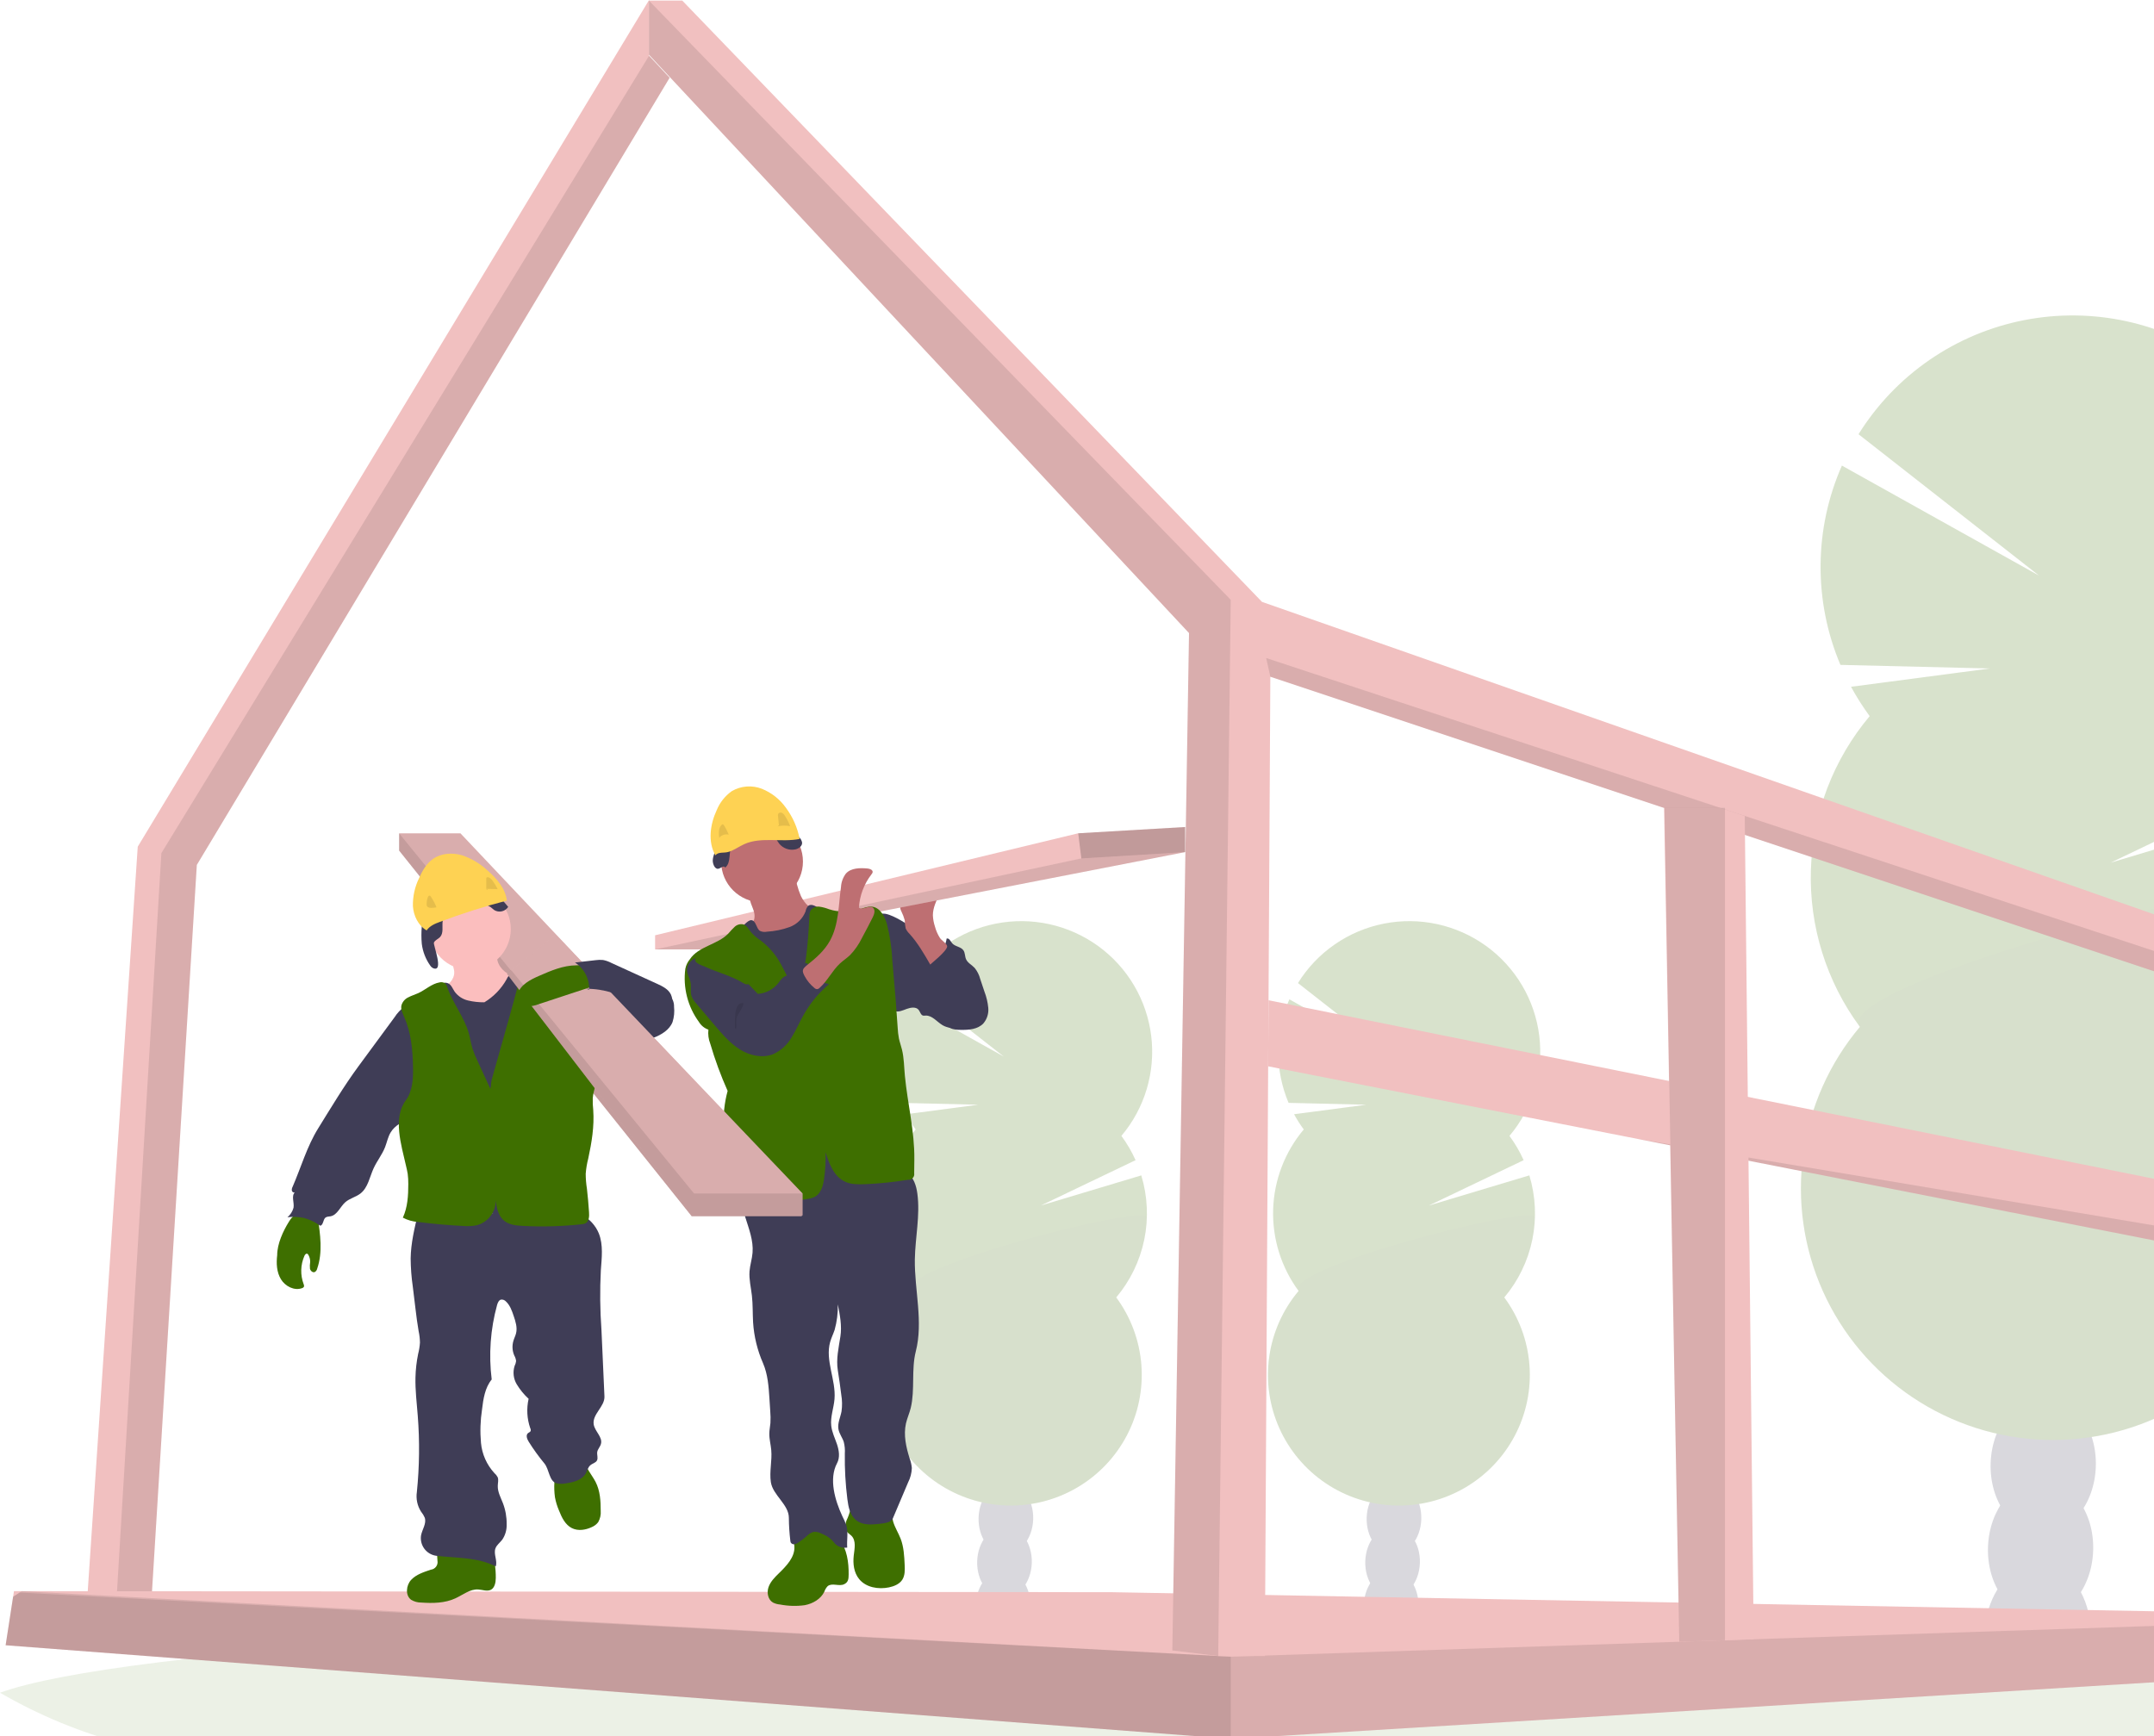 <svg width="392" height="316" viewBox="0 0 392 316" fill="none" xmlns="http://www.w3.org/2000/svg">
<path opacity="0.1" d="M436.803 311.712C436.803 314.878 425.87 317.845 406.792 320.395H45.943C29.888 320.429 14.11 316.221 0.214 308.198L0 308.077C5.483 306.084 15.379 304.225 28.849 302.547L29.453 302.472C35.493 301.735 42.244 301.035 49.622 300.372C49.808 300.372 49.999 300.344 50.185 300.321C56.039 299.802 62.267 299.315 68.867 298.861C69.076 298.861 69.281 298.824 69.49 298.815C72.036 298.632 74.635 298.459 77.286 298.295L78.309 298.23C97.614 297.034 119.558 296.079 143.357 295.449H143.385C146.718 295.356 150.086 295.274 153.49 295.203C157.275 295.113 161.107 295.035 164.985 294.967C167.945 294.902 170.942 294.855 173.948 294.809H174.018C187.58 294.605 201.593 294.503 215.923 294.503C251.355 294.503 284.846 295.147 314.521 296.306H314.605C319.168 296.483 323.647 296.677 328.014 296.877L331.731 297.053C336.66 297.288 341.461 297.54 346.135 297.809C401.1 300.929 436.803 305.996 436.803 311.712Z" fill="#3E6F00"/>
<g opacity="0.2">
<path d="M258.134 292.375C258.119 292.875 258.062 293.373 257.962 293.863C254.728 293.35 251.476 292.887 248.205 292.473C248.205 292.343 248.205 292.208 248.205 292.074C248.235 290.684 248.636 289.327 249.367 288.142C250.324 286.631 251.778 285.685 253.381 285.736C254.984 285.787 256.373 286.821 257.233 288.384C257.883 289.611 258.194 290.988 258.134 292.375Z" fill="#3F3D56"/>
<path d="M258.401 284.453C258.514 280.868 256.381 277.891 253.637 277.805C250.893 277.718 248.576 280.554 248.462 284.14C248.349 287.725 250.482 290.702 253.226 290.788C255.97 290.875 258.287 288.038 258.401 284.453Z" fill="#3F3D56"/>
<path d="M258.655 276.516C258.769 272.931 256.636 269.954 253.892 269.867C251.148 269.781 248.831 272.617 248.717 276.203C248.604 279.788 250.736 282.765 253.481 282.851C256.225 282.938 258.542 280.101 258.655 276.516Z" fill="#3F3D56"/>
<path d="M258.904 268.579C259.018 264.994 256.885 262.017 254.141 261.93C251.397 261.844 249.08 264.68 248.966 268.266C248.853 271.851 250.985 274.828 253.73 274.914C256.474 275.001 258.791 272.164 258.904 268.579Z" fill="#3F3D56"/>
<path d="M259.152 260.642C259.266 257.056 257.133 254.08 254.389 253.993C251.645 253.907 249.328 256.743 249.214 260.328C249.101 263.914 251.233 266.89 253.978 266.977C256.722 267.063 259.039 264.227 259.152 260.642Z" fill="#3F3D56"/>
<path d="M237.272 205.57C236.618 204.686 236.028 203.757 235.507 202.789L248.637 201.06L234.503 200.721C233.242 197.736 232.604 194.525 232.629 191.286C232.654 188.046 233.34 184.846 234.647 181.88L253.288 192.288L236.213 178.918C237.936 176.138 240.214 173.742 242.906 171.881C245.598 170.019 248.646 168.731 251.859 168.098C255.073 167.464 258.383 167.498 261.582 168.198C264.781 168.898 267.802 170.249 270.455 172.166C273.107 174.083 275.336 176.526 277 179.341C278.664 182.155 279.729 185.283 280.128 188.527C280.526 191.77 280.25 195.062 279.317 198.194C278.384 201.327 276.813 204.234 274.703 206.734C275.721 208.109 276.585 209.59 277.282 211.152L260.048 219.404L278.322 213.92C279.473 217.709 279.659 221.724 278.862 225.602C278.065 229.481 276.312 233.099 273.76 236.131C276.413 239.723 277.999 243.987 278.338 248.436C278.676 252.885 277.753 257.339 275.674 261.289C273.595 265.24 270.444 268.526 266.581 270.774C262.718 273.021 258.299 274.138 253.829 273.998C249.36 273.857 245.02 272.464 241.307 269.979C237.593 267.493 234.656 264.015 232.83 259.942C231.004 255.868 230.364 251.365 230.983 246.946C231.602 242.527 233.455 238.371 236.329 234.953C233.159 230.661 231.528 225.43 231.696 220.101C231.865 214.772 233.824 209.655 237.258 205.57H237.272Z" fill="#3E6F00"/>
<path opacity="0.1" d="M279.335 221.602C279.173 226.934 277.208 232.054 273.76 236.131C276.413 239.723 277.999 243.987 278.338 248.436C278.676 252.885 277.753 257.339 275.674 261.289C273.595 265.24 270.444 268.526 266.581 270.774C262.718 273.021 258.299 274.138 253.829 273.998C249.36 273.857 245.02 272.464 241.307 269.979C237.593 267.493 234.656 264.015 232.83 259.942C231.004 255.868 230.364 251.365 230.983 246.946C231.602 242.527 233.455 238.371 236.329 234.953C233.277 230.813 279.419 218.936 279.335 221.602Z" fill="black"/>
</g>
<g opacity="0.2">
<path d="M187.511 292.375C187.496 292.875 187.439 293.373 187.339 293.863C184.105 293.35 180.853 292.887 177.582 292.473C177.582 292.343 177.582 292.208 177.582 292.074C177.612 290.684 178.013 289.327 178.744 288.142C179.701 286.631 181.155 285.685 182.758 285.736C184.361 285.787 185.75 286.821 186.61 288.384C187.26 289.611 187.571 290.988 187.511 292.375Z" fill="#3F3D56"/>
<path d="M187.773 284.455C187.886 280.87 185.753 277.893 183.009 277.807C180.265 277.72 177.948 280.556 177.835 284.142C177.721 287.727 179.854 290.704 182.598 290.79C185.342 290.877 187.659 288.04 187.773 284.455Z" fill="#3F3D56"/>
<path d="M188.027 276.518C188.14 272.933 186.007 269.956 183.263 269.869C180.519 269.783 178.202 272.619 178.088 276.205C177.975 279.79 180.108 282.767 182.852 282.853C185.596 282.94 187.913 280.103 188.027 276.518Z" fill="#3F3D56"/>
<path d="M188.276 268.581C188.389 264.996 186.256 262.019 183.512 261.932C180.768 261.846 178.451 264.682 178.337 268.267C178.224 271.853 180.357 274.829 183.101 274.916C185.845 275.002 188.162 272.166 188.276 268.581Z" fill="#3F3D56"/>
<path d="M188.525 260.644C188.638 257.058 186.505 254.082 183.761 253.995C181.017 253.909 178.7 256.745 178.586 260.33C178.473 263.916 180.606 266.892 183.35 266.979C186.094 267.065 188.411 264.229 188.525 260.644Z" fill="#3F3D56"/>
<path d="M166.649 205.57C165.995 204.686 165.405 203.757 164.884 202.789L178.014 201.06L163.88 200.721C162.619 197.736 161.981 194.525 162.006 191.286C162.031 188.046 162.717 184.846 164.024 181.88L182.665 192.288L165.59 178.918C167.312 176.138 169.591 173.742 172.283 171.881C174.975 170.019 178.023 168.731 181.236 168.098C184.45 167.464 187.76 167.498 190.959 168.198C194.158 168.898 197.179 170.249 199.832 172.166C202.484 174.083 204.713 176.526 206.377 179.341C208.041 182.155 209.106 185.283 209.505 188.527C209.903 191.77 209.627 195.062 208.694 198.194C207.761 201.327 206.19 204.234 204.08 206.734C205.098 208.109 205.962 209.59 206.659 211.152L189.425 219.404L207.699 213.92C208.85 217.709 209.036 221.724 208.239 225.602C207.442 229.481 205.688 233.099 203.137 236.131C205.79 239.723 207.376 243.987 207.715 248.436C208.053 252.885 207.13 257.339 205.051 261.289C202.972 265.24 199.821 268.526 195.958 270.774C192.095 273.021 187.676 274.138 183.206 273.998C178.737 273.857 174.397 272.464 170.684 269.979C166.97 267.493 164.032 264.015 162.207 259.942C160.381 255.868 159.741 251.365 160.36 246.946C160.979 242.527 162.832 238.371 165.706 234.953C162.536 230.661 160.905 225.43 161.073 220.101C161.242 214.772 163.201 209.655 166.635 205.57H166.649Z" fill="#3E6F00"/>
<path opacity="0.1" d="M208.712 221.602C208.55 226.934 206.585 232.054 203.137 236.131C205.79 239.723 207.376 243.987 207.715 248.436C208.053 252.885 207.13 257.339 205.051 261.289C202.972 265.24 199.821 268.526 195.958 270.774C192.095 273.021 187.676 274.138 183.206 273.998C178.737 273.857 174.397 272.464 170.684 269.979C166.97 267.493 164.032 264.015 162.207 259.942C160.381 255.868 159.741 251.365 160.36 246.946C160.979 242.527 162.832 238.371 165.706 234.953C162.653 230.813 208.796 218.936 208.712 221.602Z" fill="black"/>
</g>
<g opacity="0.2">
<path d="M380.424 297.447C380.388 298.394 380.275 299.337 380.084 300.266C373.858 299.274 367.587 298.387 361.271 297.605C361.271 297.354 361.271 297.099 361.271 296.84C361.33 294.162 362.103 291.549 363.511 289.269C365.37 286.362 368.157 284.54 371.238 284.633C374.318 284.726 376.999 286.724 378.672 289.733C379.933 292.103 380.538 294.766 380.424 297.447Z" fill="#3F3D56"/>
<path d="M380.93 282.184C381.149 275.279 377.041 269.547 371.755 269.38C366.469 269.213 362.006 274.676 361.788 281.58C361.569 288.485 365.677 294.217 370.963 294.384C376.249 294.55 380.711 289.088 380.93 282.184Z" fill="#3F3D56"/>
<path d="M381.412 266.903C381.631 259.999 377.523 254.266 372.237 254.1C366.951 253.933 362.489 259.395 362.27 266.299C362.051 273.204 366.159 278.936 371.445 279.103C376.731 279.27 381.194 273.808 381.412 266.903Z" fill="#3F3D56"/>
<path d="M381.901 251.623C382.119 244.718 378.011 238.986 372.725 238.819C367.439 238.652 362.977 244.115 362.758 251.019C362.54 257.924 366.647 263.656 371.934 263.823C377.22 263.989 381.682 258.527 381.901 251.623Z" fill="#3F3D56"/>
<path d="M381.839 235.647C382.046 228.739 377.927 223.01 372.639 222.852C367.35 222.694 362.894 228.165 362.687 235.073C362.479 241.981 366.598 247.71 371.887 247.868C377.175 248.026 381.631 242.555 381.839 235.647Z" fill="#3F3D56"/>
<path d="M340.257 130.337C339.004 128.635 337.869 126.849 336.861 124.992L362.137 121.663L334.933 121.009C332.503 115.263 331.273 109.082 331.32 102.846C331.366 96.609 332.687 90.447 335.202 84.737L371.095 104.769L338.227 79.03C341.55 73.691 345.94 69.093 351.122 65.521C356.305 61.949 362.169 59.48 368.35 58.269C374.531 57.058 380.895 57.129 387.047 58.48C393.198 59.83 399.005 62.43 404.106 66.118C409.206 69.806 413.491 74.502 416.692 79.915C419.894 85.327 421.944 91.34 422.715 97.577C423.485 103.815 422.96 110.144 421.172 116.17C419.384 122.196 416.371 127.791 412.321 132.604C414.279 135.253 415.944 138.106 417.288 141.111L384.109 157.008L419.286 146.438C421.503 153.723 421.864 161.445 420.336 168.904C418.809 176.364 415.441 183.325 410.537 189.159C415.644 196.073 418.697 204.282 419.348 212.847C419.999 221.411 418.222 229.986 414.219 237.59C410.216 245.194 404.15 251.521 396.713 255.847C389.276 260.173 380.77 262.323 372.166 262.053C363.562 261.782 355.208 259.101 348.059 254.316C340.911 249.531 335.256 242.836 331.741 234.995C328.226 227.155 326.993 218.486 328.184 209.979C329.375 201.472 332.94 193.472 338.473 186.892C332.374 178.629 329.235 168.561 329.558 158.304C329.882 148.047 333.65 138.196 340.257 130.332V130.337Z" fill="#3E6F00"/>
<path opacity="0.1" d="M421.242 161.194C420.937 171.453 417.172 181.31 410.556 189.168C415.662 196.083 418.716 204.292 419.367 212.856C420.018 221.421 418.24 229.995 414.238 237.599C410.235 245.203 404.168 251.53 396.732 255.856C389.295 260.182 380.788 262.333 372.185 262.062C363.581 261.791 355.227 259.11 348.078 254.326C340.929 249.541 335.274 242.845 331.759 235.005C328.245 227.164 327.012 218.495 328.203 209.988C329.393 201.482 332.959 193.481 338.492 186.901C332.572 178.923 421.405 156.062 421.242 161.194Z" fill="black"/>
</g>
<path d="M15.385 298.263L20.259 298.249H27.131L35.819 157.416L121.864 14.149L118.124 10.144V0L25.068 154.097L15.385 298.263Z" fill="#F1C0C0"/>
<path opacity="0.1" d="M20.778 298.249H27.13L35.818 157.416L121.863 14.149L118.123 10.144L29.369 155.269L20.778 298.249Z" fill="black"/>
<path d="M1.023 299.436L223.976 316.459L224.166 316.473L439.935 303.233L440.098 303.223V294.132L202.347 289.779L3.992 289.589H2.543L2.385 290.609L1.023 299.436Z" fill="#F1C0C0"/>
<path opacity="0.1" d="M1.023 299.436L223.976 316.459L224.166 316.473L439.935 303.233L440.098 303.056V294.322H439.908L223.976 301.517L3.992 289.589H3.96L3.57 289.844L2.385 290.609L1.023 299.436Z" fill="black"/>
<path opacity="0.1" d="M1.023 299.436L223.976 316.459V301.517L3.57 289.844L2.385 290.609L1.023 299.436Z" fill="black"/>
<path d="M118.095 9.953L216.387 115.219L213.348 300.382L221.698 301.388L221.837 301.406H230.187L231.185 123.17L415.239 184.513L418.343 293.738L425.061 294.489L427.338 294.744L422.069 176.938L229.666 109.54L124.167 0.107H118.095V9.953Z" fill="#F1C0C0"/>
<path opacity="0.1" d="M230.429 119.762L231.186 123.17L415.24 184.513L418.343 293.738L425.062 294.489L419.793 182.242L230.429 119.762Z" fill="black"/>
<path opacity="0.1" d="M118.095 9.953L216.387 115.219L213.348 300.381L221.698 301.387L223.974 109.16L118.095 0.107V9.953Z" fill="black"/>
<path d="M230.786 194.073L298.292 207.337L298.315 207.341L416.55 230.582L421.962 228.417L421.944 228.036L421.591 220.503L230.856 182.047L230.786 194.073Z" fill="#F1C0C0"/>
<path opacity="0.1" d="M298.314 207.341L416.549 230.582L421.962 228.417L421.943 228.036L298.314 207.341Z" fill="black"/>
<path d="M302.836 147.05L304.662 247.345L305.605 298.801L313.917 298.522L319.149 298.346L317.523 148.501L313.917 147.305L313.127 147.05H302.836Z" fill="#F1C0C0"/>
<path opacity="0.1" d="M302.91 147.027V147.05L304.662 247.346L305.605 298.801L313.917 298.523V147.027H302.91Z" fill="black"/>
<path d="M172.633 172.664C173.121 172.928 173.587 173.231 174.027 173.568C174.548 174.023 175.015 174.534 175.421 175.093C177.414 177.666 179.254 180.656 179.059 183.902C179.063 184.374 178.974 184.842 178.796 185.28C178.618 185.717 178.356 186.115 178.023 186.451C177.201 187.151 176.021 187.184 174.943 187.184C173.772 187.184 172.541 187.184 171.528 186.581C170.515 185.979 169.669 184.806 168.47 184.833C168.301 184.861 168.129 184.861 167.959 184.833C167.546 184.699 167.462 184.157 167.193 183.814C166.728 183.197 165.748 183.35 165.018 183.619C164.289 183.888 163.48 184.291 162.76 183.98C162.342 183.76 162 183.419 161.78 183.002C160.056 180.221 159.689 176.878 159.364 173.647C159.164 171.681 157.64 164.977 161.845 166.503C163.703 167.17 165.441 168.505 167.132 169.484L172.633 172.664Z" fill="#3F3D56"/>
<path d="M168.479 173.327C168.855 173.596 169.31 173.733 169.772 173.714C170.234 173.696 170.677 173.523 171.03 173.225C171.722 172.601 172.163 171.748 172.271 170.823C172.735 170.68 172.972 171.287 173.269 171.658C173.79 172.288 174.849 172.279 175.323 172.951C175.653 173.415 175.579 174.059 175.811 174.583C176.113 175.26 176.861 175.612 177.372 176.159C177.855 176.757 178.203 177.451 178.394 178.195L179.156 180.476C179.521 181.424 179.755 182.417 179.853 183.429C179.901 183.934 179.848 184.444 179.696 184.929C179.545 185.414 179.298 185.863 178.97 186.252C177.948 187.351 176.271 187.467 174.789 187.434C174.294 187.445 173.8 187.387 173.321 187.263C172.006 186.855 171.165 185.533 170.816 184.203C170.468 182.872 170.505 181.477 170.301 180.114C170.08 178.775 169.689 177.47 169.139 176.229C168.73 175.265 167.606 173.827 167.624 172.803C167.959 172.803 168.2 173.109 168.479 173.327Z" fill="#3F3D56"/>
<path d="M170.148 168.631C169.93 167.972 169.804 167.288 169.771 166.595C169.771 165.205 170.408 163.897 171.049 162.655L165.738 163.373C165.097 163.461 164.381 163.591 164.019 164.124C163.881 164.389 163.81 164.682 163.81 164.98C163.81 165.277 163.881 165.571 164.019 165.835C164.285 166.364 164.497 166.918 164.651 167.49C164.663 167.99 164.721 168.488 164.823 168.978C164.988 169.338 165.22 169.664 165.506 169.938C167.025 171.616 168.164 173.596 169.297 175.557C169.265 175.501 172.499 173.002 172.368 172.186C172.294 171.723 171.36 171.166 171.063 170.721C170.652 170.075 170.343 169.37 170.148 168.631Z" fill="#BE6F72"/>
<path d="M215.68 150.518V155.084L137.311 170.337L133.246 172.794H119.219V170.221L196.217 151.658L215.68 150.518Z" fill="#F1C0C0"/>
<path opacity="0.1" d="M215.68 155.084L137.311 170.337L133.246 172.794H119.219L196.789 156.229L215.68 155.084Z" fill="black"/>
<path d="M152.761 280.15C151.888 279.095 150.682 278.366 149.341 278.081C148 277.797 146.601 277.973 145.373 278.583C145.111 278.706 144.879 278.887 144.695 279.111C144.23 279.761 144.528 280.655 144.57 281.457C144.676 283.414 143.115 285.004 141.712 286.371C140.959 287.104 140.193 287.887 139.854 288.884C139.514 289.881 139.765 291.147 140.676 291.666C141.073 291.865 141.506 291.984 141.949 292.018C143.434 292.307 144.957 292.349 146.456 292.143C147.938 291.861 149.392 291.021 150.034 289.658C150.157 289.289 150.362 288.952 150.633 288.671C151.451 288.027 152.705 288.782 153.634 288.323C154.401 287.943 154.434 287.345 154.443 286.557C154.471 284.378 154.146 281.912 152.761 280.15Z" fill="#3E6F00"/>
<path d="M163.912 280.067C164.484 281.569 164.563 283.205 164.637 284.809C164.679 285.736 164.707 286.728 164.205 287.512C163.703 288.295 162.723 288.708 161.784 288.903C159.847 289.301 157.602 288.926 156.353 287.391C155.395 286.218 155.196 284.61 155.372 283.089C155.521 281.842 155.837 280.382 154.94 279.496C154.708 279.26 154.406 279.093 154.192 278.838C153.727 278.272 153.802 277.419 154.053 276.724C154.379 276.059 154.624 275.357 154.782 274.633C154.819 274.29 161.073 274.874 161.649 275.157C162.435 275.542 162.314 276.186 162.551 276.965C162.881 278.05 163.513 279.028 163.912 280.067Z" fill="#3E6F00"/>
<path d="M165.06 213.465C166.287 214.258 166.761 215.816 166.951 217.262C167.476 221.226 166.556 225.232 166.487 229.233C166.422 234.838 168.048 240.544 166.659 245.973C165.827 249.218 166.533 252.927 165.753 256.205C165.52 257.178 165.093 258.096 164.87 259.07C164.405 261.179 164.893 263.386 165.548 265.449C165.757 266.005 165.89 266.587 165.943 267.178C165.912 268.089 165.68 268.982 165.265 269.793L162.477 276.372C162.166 277.109 160.939 277.229 160.154 277.327C158.676 277.503 157.027 277.628 155.851 276.715C154.676 275.801 154.392 274.271 154.211 272.844C153.864 270.102 153.708 267.34 153.747 264.578C153.798 263.857 153.733 263.132 153.556 262.431C153.301 261.638 152.738 260.952 152.585 260.113C152.39 259.028 152.943 257.962 153.147 256.868C153.287 255.869 153.272 254.854 153.101 253.859C152.92 252.376 152.71 250.892 152.473 249.418C152.139 247.355 152.618 245.32 152.938 243.252C153.24 241.309 152.854 239.33 152.473 237.401C152.506 238.966 152.311 240.528 151.893 242.037C151.646 242.774 151.293 243.479 151.08 244.23C150.127 247.6 152.158 251.138 151.869 254.629C151.735 256.261 151.094 257.874 151.275 259.483C151.4 260.66 151.948 261.74 152.325 262.862C152.701 263.984 152.896 265.268 152.325 266.316C150.815 269.163 151.944 273.034 153.296 275.954C153.57 276.472 153.809 277.008 154.011 277.558C154.411 278.875 154.076 280.289 154.183 281.661C153.794 281.725 153.396 281.699 153.018 281.586C152.64 281.472 152.294 281.275 152.004 281.008C151.8 280.794 151.633 280.544 151.433 280.321C150.874 279.791 150.214 279.379 149.491 279.111C149.066 278.874 148.582 278.763 148.097 278.792C147.586 278.934 147.127 279.219 146.772 279.612C146.313 280.015 145.825 280.386 145.314 280.72C145.096 280.887 144.841 281 144.57 281.049C144.434 281.07 144.295 281.048 144.172 280.986C144.05 280.923 143.95 280.824 143.887 280.702C143.858 280.624 143.841 280.543 143.836 280.461C143.663 279.061 143.572 277.652 143.562 276.242C143.562 273.817 140.653 272.148 140.286 269.751C139.994 267.818 140.537 265.848 140.356 263.901C140.268 262.899 139.989 261.916 140.007 260.915C140.007 260.266 140.156 259.631 140.207 258.987C140.25 258.271 140.239 257.554 140.175 256.84L140.031 254.601C139.891 252.389 139.738 250.132 138.864 248.11C137.829 245.75 137.215 243.227 137.052 240.656C136.96 239.033 137.02 237.41 136.834 235.783C136.667 234.314 136.295 232.853 136.402 231.379C136.49 230.239 136.867 229.135 136.955 227.995C137.136 225.802 136.3 223.669 135.645 221.569C134.989 219.469 134.506 217.142 135.366 215.116C135.489 214.783 135.693 214.487 135.961 214.254C136.29 214.036 136.665 213.896 137.057 213.846C145.029 212.175 153.2 211.655 161.32 212.302C162.644 212.377 163.928 212.776 165.06 213.465Z" fill="#3F3D56"/>
<path d="M138.684 164.226C142.794 164.226 146.127 160.901 146.127 156.799C146.127 152.698 142.794 149.373 138.684 149.373C134.573 149.373 131.24 152.698 131.24 156.799C131.24 160.901 134.573 164.226 138.684 164.226Z" fill="#BE6F72"/>
<path d="M137.242 166.076C137.349 166.501 137.349 166.945 137.242 167.369C137.125 167.666 136.961 167.942 136.755 168.185C136.034 169.113 135.237 169.978 134.371 170.772C134.812 171.755 135.606 172.538 136.597 172.965C137.58 173.383 138.612 173.677 139.668 173.841C140.195 173.98 140.744 174.017 141.285 173.953C141.784 173.828 142.256 173.614 142.679 173.322L146.814 170.851C147.438 170.514 148.016 170.098 148.533 169.613C149.291 168.836 149.721 167.796 149.732 166.711C149.751 166.517 149.698 166.322 149.583 166.164C149.425 166.026 149.226 165.944 149.016 165.928C147.562 165.608 146.414 164.43 145.764 163.095C145.176 161.726 144.795 160.278 144.635 158.797L140.225 161.115C139.57 161.463 138.92 161.811 138.241 162.112C137.809 162.307 136.936 162.469 136.629 162.863C136.044 163.591 137.089 165.2 137.242 166.076Z" fill="#BE6F72"/>
<path d="M134.399 169.423C133.771 169.937 133.281 170.598 132.973 171.347C132.685 172.274 132.973 173.253 133.233 174.171C134.452 178.083 135.384 182.079 136.021 186.127C136.411 188.908 136.555 191.732 136.745 194.546C137.136 200.285 137.702 209.437 138.46 215.139C141.248 215.264 143.966 214.453 146.73 214.156C151.897 213.609 157.217 214.861 162.277 213.693C161.05 208.857 159.824 200.601 158.597 195.77C158.054 193.867 157.678 191.92 157.472 189.952C157.366 188.538 157.431 187.119 157.449 185.696C157.491 182.914 157.338 180.133 157.184 177.351C157.008 174.106 156.831 170.86 156.06 167.685C156.006 167.28 155.816 166.906 155.521 166.623C155.056 166.285 154.452 166.405 153.899 166.479C152.207 166.694 150.493 166.289 149.077 165.339C148.463 164.922 147.641 164.412 147.069 164.875C146.826 165.155 146.665 165.497 146.605 165.863C146.352 166.519 145.962 167.113 145.46 167.606C144.958 168.1 144.357 168.48 143.696 168.723C142.372 169.202 140.985 169.486 139.58 169.567C139.149 169.659 138.701 169.609 138.302 169.423C137.642 169.02 137.596 167.569 136.764 167.472C136.034 167.388 134.891 168.955 134.399 169.423Z" fill="#3F3D56"/>
<path d="M145.392 180.744C143.677 179.108 142.925 176.734 141.675 174.718C140.824 173.362 139.737 172.168 138.464 171.194C137.825 170.773 137.238 170.276 136.717 169.715C136.276 169.173 135.941 168.45 135.272 168.241C134.996 168.181 134.709 168.189 134.436 168.264C134.163 168.339 133.913 168.479 133.707 168.672C133.297 169.062 132.909 169.473 132.545 169.905C130.575 171.941 127.113 172.223 125.552 174.579C125.131 175.078 124.845 175.676 124.721 176.317C124.271 179.745 125.159 183.214 127.202 186.006C127.597 186.654 128.204 187.145 128.921 187.397C128.824 188.262 128.938 189.137 129.255 189.947C130.116 192.881 131.173 195.754 132.419 198.547C132.121 199.639 131.913 200.754 131.797 201.88C131.472 204.713 131.774 207.587 131.467 210.424C131.216 212.742 130.538 215 130.515 217.323C130.515 217.694 130.547 218.134 130.868 218.324C131.038 218.411 131.229 218.451 131.421 218.44L137.135 218.611C140.453 218.709 143.803 218.806 147.069 218.194C147.504 218.13 147.926 217.997 148.319 217.8C149.425 217.184 149.792 215.793 149.969 214.555C150.199 212.949 150.291 211.327 150.243 209.706C150.935 211.889 151.757 214.147 153.848 215.093C154.954 215.593 156.218 215.556 157.43 215.524C160.044 215.408 162.649 215.14 165.232 214.722C165.391 214.742 165.552 214.724 165.703 214.67C165.854 214.616 165.991 214.528 166.101 214.412C166.212 214.296 166.294 214.156 166.341 214.003C166.387 213.85 166.397 213.688 166.37 213.53L166.398 210.999C166.454 205.858 165.176 200.944 164.679 195.825C164.521 194.212 164.535 192.58 164.14 190.999C163.977 190.336 163.74 189.687 163.596 189.02C163.472 188.366 163.395 187.705 163.364 187.04L163.001 181.941C162.829 179.581 162.583 177.305 162.402 174.949C162.302 172.656 161.969 170.379 161.408 168.153C161.003 166.762 160.163 165.186 158.708 165.014C157.932 164.926 157.18 165.265 156.441 165.501C154.625 166.072 152.676 166.064 150.865 165.478C150.306 165.258 149.723 165.102 149.128 165.014C148.828 164.974 148.523 165.013 148.244 165.129C147.965 165.245 147.721 165.432 147.539 165.673C147.358 166.035 147.273 166.437 147.292 166.841C147.074 171.472 146.67 176.243 145.392 180.744Z" fill="#3E6F00"/>
<path d="M137.916 180.884C135.774 178.63 133.576 176.336 130.816 174.903C129.729 174.337 128.493 173.911 127.29 174.124C126.087 174.337 124.967 175.381 125.023 176.6C125.06 177.355 125.52 178.023 125.664 178.765C125.831 179.599 125.589 180.489 125.85 181.296C126.061 181.828 126.377 182.312 126.779 182.719L130.068 186.609C131.462 188.232 132.856 189.877 134.65 190.999C136.443 192.121 138.766 192.645 140.736 191.848C142.138 191.198 143.303 190.13 144.072 188.793C144.89 187.494 145.466 186.076 146.233 184.736C147.426 182.595 149.001 180.69 150.879 179.113C149.913 178.862 148.7 178.51 148.091 177.722C147.918 177.471 147.77 177.204 147.65 176.924L146.897 175.302C146.641 175.288 146.385 175.328 146.145 175.418C145.906 175.508 145.687 175.647 145.503 175.826C145.181 176.198 144.835 176.549 144.467 176.878C143.812 177.369 142.925 177.504 142.33 178.065C142.1 178.306 141.891 178.566 141.707 178.844C141.258 179.434 140.687 179.921 140.033 180.273C139.379 180.624 138.657 180.833 137.916 180.884Z" fill="#3F3D56"/>
<path d="M151.052 171.19C152.664 168.255 152.59 164.736 153.05 161.422C153.099 160.544 153.408 159.7 153.937 158.997C154.866 157.949 156.507 157.935 157.91 158.07C158.323 158.116 158.839 158.311 158.816 158.723C158.783 158.871 158.711 159.007 158.607 159.117C157.247 160.869 156.447 162.988 156.311 165.2C157.041 165.705 158.17 164.667 158.871 165.2C159.336 165.589 159.122 166.359 158.844 166.915C158.196 168.204 157.529 169.484 156.841 170.754C156.292 171.873 155.576 172.904 154.718 173.809C154.128 174.375 153.435 174.82 152.836 175.376C151.442 176.679 150.601 178.519 149.161 179.789C149.039 179.921 148.874 180.005 148.696 180.026C148.513 180.013 148.34 179.936 148.208 179.808C147.489 179.224 146.892 178.504 146.452 177.689C145.904 176.679 145.987 176.382 146.852 175.668C148.468 174.393 150.044 173.025 151.052 171.19Z" fill="#BE6F72"/>
<path d="M135.221 178.89C135.5 179.062 135.844 179.256 136.151 179.113C136.276 179.037 136.382 178.934 136.462 178.811C136.993 178.104 137.436 177.335 137.781 176.521C137.841 176.406 137.874 176.279 137.879 176.15C137.879 175.853 137.614 175.636 137.368 175.464C136.048 174.625 134.63 173.952 133.144 173.461C131.918 172.998 130.635 172.594 129.334 172.71C128.846 172.743 128.368 172.874 127.932 173.096C127.495 173.317 127.108 173.624 126.793 173.999C125.864 175.191 127.42 175.552 128.396 175.983C130.654 177.008 133.098 177.601 135.221 178.89Z" fill="#3E6F00"/>
<path opacity="0.1" d="M133.757 186.771C133.742 186.877 133.751 186.985 133.785 187.087C133.819 187.188 133.876 187.28 133.953 187.355C134.087 186.697 133.911 186.002 134.05 185.339C134.255 184.342 135.226 183.591 135.309 182.59C133.53 182.242 133.771 185.696 133.757 186.771Z" fill="black"/>
<path opacity="0.2" d="M215.682 150.518V155.084L196.79 156.229L196.219 151.658L215.682 150.518Z" fill="black"/>
<path d="M131.982 157.903C133.162 156.943 132.479 154.931 133.278 153.642C133.743 152.938 134.528 152.567 135.3 152.251C136.23 151.817 137.228 151.541 138.25 151.435C138.762 151.386 139.278 151.453 139.761 151.63C140.244 151.808 140.68 152.091 141.038 152.46C141.34 152.803 141.544 153.22 141.828 153.577C142.179 153.994 142.636 154.308 143.151 154.486C143.667 154.664 144.221 154.699 144.755 154.588C145.373 154.449 146.014 153.981 145.972 153.35C145.902 152.967 145.706 152.617 145.415 152.358L144.086 150.888C142.576 149.219 140.898 147.449 138.682 147.031C137.14 146.739 135.56 147.152 134.073 147.648C133.474 147.847 132.8 148.144 132.633 148.751C132.521 149.168 132.688 149.623 132.591 150.045C132.4 150.884 131.322 151.167 130.821 151.871C130.319 152.576 130.472 153.41 130.328 154.189C130.184 154.968 129.766 155.728 129.715 156.535C129.682 157.022 129.928 157.926 130.477 158.102C131.025 158.278 131.643 157.323 131.982 157.903Z" fill="#3F3D56"/>
<path d="M145.522 152.683C145.13 150.643 144.286 148.717 143.05 147.045C141.952 145.484 140.424 144.273 138.65 143.559C137.764 143.213 136.811 143.073 135.862 143.147C134.913 143.222 133.994 143.51 133.172 143.99C131.953 144.858 131.005 146.052 130.436 147.435C129.232 150.022 128.786 153.183 130.185 155.668C130.742 154.991 131.7 155.297 132.545 155.052C133.605 154.75 134.501 154.046 135.51 153.605C138.553 152.265 142.27 153.35 145.522 152.683Z" fill="#FED253"/>
<path opacity="0.1" d="M130.896 152.539C130.789 151.704 130.719 150.735 131.314 150.142C131.343 150.106 131.381 150.077 131.424 150.057C131.467 150.038 131.513 150.029 131.56 150.031C131.602 150.044 131.64 150.066 131.673 150.095C131.705 150.123 131.732 150.158 131.751 150.198C132.094 150.738 132.386 151.309 132.624 151.904C132.278 151.824 131.916 151.85 131.584 151.978C131.253 152.106 130.968 152.331 130.766 152.622" fill="black"/>
<path opacity="0.1" d="M141.755 150.184L141.587 148.529C141.56 148.392 141.572 148.251 141.62 148.121C141.69 148.012 141.798 147.932 141.923 147.898C142.049 147.864 142.182 147.877 142.298 147.935C142.527 148.062 142.715 148.25 142.842 148.478C143.229 149.07 143.549 149.703 143.799 150.365C143.051 150.221 142.281 150.23 141.536 150.392" fill="black"/>
<path opacity="0.1" d="M145.913 217.355V221.138L142.711 221.351H125.873V217.355H145.913Z" fill="black"/>
<path d="M145.912 217.355V221.351H125.873L72.636 154.811V151.667H83.796L145.912 217.355Z" fill="#F1C0C0"/>
<path opacity="0.1" d="M145.912 217.355V221.351H125.873L72.636 154.811V151.667H83.796L145.912 217.355Z" fill="black"/>
<path opacity="0.1" d="M145.912 217.355V221.351H125.873L72.636 154.811V151.667L126.161 217.355H145.912Z" fill="black"/>
<path d="M79.614 284.049C79.649 284.237 79.645 284.43 79.602 284.616C79.559 284.803 79.478 284.978 79.363 285.132C79.249 285.285 79.104 285.414 78.938 285.509C78.772 285.604 78.588 285.664 78.397 285.685C77.105 286.121 75.735 286.552 74.819 287.54C73.904 288.527 73.723 290.358 74.819 291.16C75.38 291.498 76.023 291.673 76.678 291.666C78.783 291.81 80.976 291.782 82.885 290.892C84.251 290.261 85.538 289.186 87.039 289.283C87.815 289.329 88.642 289.691 89.335 289.339C90.027 288.986 90.222 288.003 90.227 287.183C90.244 285.47 89.985 283.765 89.46 282.134C89.39 281.912 86.435 281.74 86.082 281.671L82.5 281.207C81.821 281.119 80.358 280.609 79.823 281.174C79.289 281.74 79.614 283.377 79.614 284.049Z" fill="#3E6F00"/>
<path d="M100.991 272.477C101.143 273.312 101.389 274.127 101.726 274.907C102.223 276.168 102.859 277.507 104.077 278.119C105.182 278.671 106.539 278.472 107.663 277.948C108.133 277.754 108.544 277.443 108.858 277.044C109.22 276.413 109.382 275.687 109.322 274.962C109.322 273.168 109.215 271.314 108.393 269.719C107.687 268.328 106.455 267.132 106.437 265.593L102.204 266.409C101.978 266.431 101.762 266.516 101.581 266.655C101.447 266.795 101.354 266.97 101.312 267.16C100.86 268.895 100.751 270.701 100.991 272.477Z" fill="#3E6F00"/>
<path d="M50.444 228.435C50.268 229.928 50.342 231.527 51.123 232.816C51.904 234.105 53.548 234.958 54.97 234.443C55.043 234.425 55.111 234.392 55.171 234.347C55.231 234.301 55.281 234.244 55.319 234.179C55.356 234.023 55.335 233.857 55.258 233.716C54.63 232.044 54.682 230.194 55.402 228.56C55.495 228.347 55.695 228.097 55.913 228.18C56.005 228.226 56.078 228.301 56.122 228.393C56.347 228.782 56.46 229.225 56.448 229.673C56.382 230.079 56.37 230.492 56.41 230.902C56.499 231.3 56.926 231.676 57.298 231.504C57.405 231.438 57.498 231.351 57.571 231.249C57.644 231.146 57.694 231.029 57.721 230.906C58.757 227.916 58.288 224.648 57.814 221.518C57.818 221.446 57.806 221.375 57.779 221.308C57.752 221.241 57.711 221.181 57.658 221.132C57.605 221.083 57.542 221.046 57.474 221.024C57.405 221.002 57.332 220.995 57.261 221.004C55.068 220.786 53.869 220.262 52.614 222.297C51.536 224.012 50.444 226.372 50.444 228.435Z" fill="#3E6F00"/>
<path d="M76.083 220.827C75.432 223.526 74.777 226.256 74.735 229.029C74.747 230.755 74.877 232.479 75.126 234.188L75.614 238.203C75.781 239.557 75.943 240.906 76.18 242.246C76.332 242.936 76.414 243.64 76.427 244.346C76.381 245.042 76.271 245.733 76.097 246.409C75.805 247.829 75.641 249.272 75.609 250.72C75.558 253.038 75.846 255.357 76.027 257.675C76.389 262.294 76.334 266.936 75.864 271.545C75.677 272.79 75.948 274.06 76.626 275.12C76.902 275.454 77.129 275.826 77.3 276.223C77.649 277.285 76.835 278.347 76.626 279.436C76.493 280.286 76.702 281.153 77.209 281.849C77.716 282.544 78.479 283.01 79.331 283.145C83.048 283.585 86.867 283.386 90.217 285.083C90.57 284.053 89.799 282.885 90.152 281.837C90.375 281.188 90.988 280.767 91.406 280.219C91.968 279.386 92.248 278.395 92.205 277.391C92.222 276.082 91.989 274.78 91.518 273.558C91.123 272.538 90.556 271.532 90.588 270.437C90.588 269.9 90.779 269.334 90.561 268.838C90.411 268.553 90.207 268.3 89.961 268.092C88.573 266.574 87.719 264.645 87.531 262.598C87.35 260.567 87.416 258.522 87.726 256.506C87.954 254.587 88.261 252.561 89.483 251.064C88.916 246.523 89.249 241.916 90.463 237.503C90.584 237.095 90.774 236.622 91.192 236.525C91.359 236.508 91.526 236.531 91.682 236.592C91.837 236.654 91.975 236.752 92.085 236.877C92.814 237.559 93.162 238.546 93.478 239.492C93.827 240.517 94.18 241.611 93.915 242.658C93.804 243.122 93.581 243.53 93.451 243.975C93.168 244.869 93.217 245.835 93.59 246.696C93.772 247.011 93.885 247.36 93.924 247.721C93.882 248.031 93.787 248.332 93.646 248.611C93.473 249.16 93.419 249.738 93.485 250.309C93.552 250.88 93.738 251.431 94.031 251.926C94.624 252.91 95.354 253.805 96.201 254.582C95.797 256.362 95.901 258.219 96.503 259.942C96.547 260.019 96.574 260.105 96.585 260.193C96.595 260.281 96.588 260.371 96.564 260.456C96.48 260.632 96.266 260.697 96.099 260.822C95.634 261.203 95.922 261.921 96.234 262.417C97.087 263.779 98.029 265.083 99.054 266.321C99.983 267.429 99.9 269.566 101.284 269.965C101.866 270.09 102.468 270.09 103.05 269.965C104.416 269.756 105.94 269.362 106.609 268.157C106.883 267.66 106.995 267.058 107.422 266.687C107.849 266.316 108.402 266.251 108.639 265.806C108.876 265.361 108.611 264.777 108.69 264.262C108.769 263.748 109.22 263.335 109.364 262.793C109.708 261.541 108.244 260.512 108.045 259.232C107.757 257.378 110.098 255.987 110.001 254.133C109.796 250.104 109.666 246.057 109.457 242.028C109.195 238.419 109.157 234.798 109.346 231.184C109.508 228.936 109.81 226.581 108.983 224.49C107.794 221.541 104.513 219.886 101.34 219.571C98.167 219.256 95.002 220.007 91.857 220.498C86.636 221.301 81.332 221.412 76.083 220.827Z" fill="#3F3D56"/>
<path d="M85.515 176.516C89.626 176.516 92.958 173.191 92.958 169.09C92.958 164.988 89.626 161.663 85.515 161.663C81.404 161.663 78.071 164.988 78.071 169.09C78.071 173.191 81.404 176.516 85.515 176.516Z" fill="#FBBEBE"/>
<path d="M82.486 177.903C82.233 178.49 81.808 178.987 81.266 179.329C80.725 179.671 80.092 179.841 79.452 179.817C79.183 180.93 79.828 182.052 80.567 182.928C82.101 184.709 84.084 186.05 86.31 186.812C88.536 187.574 90.926 187.729 93.233 187.263C94.131 187.102 94.982 186.748 95.728 186.224C96.733 185.387 97.409 184.22 97.633 182.933C97.847 181.654 97.908 180.355 97.814 179.062C97.84 178.806 97.767 178.551 97.61 178.348C97.424 178.204 97.194 178.129 96.959 178.134C95.389 177.995 93.749 177.935 92.369 177.165C90.989 176.396 90.008 174.657 90.673 173.229C90.566 173.452 87.853 173.559 87.495 173.605C86.375 173.763 85.255 173.939 84.14 174.143C83.604 174.172 83.075 174.272 82.565 174.439C81.891 174.787 82.142 174.616 82.3 175.246C82.537 176.21 82.886 176.901 82.486 177.903Z" fill="#FBBEBE"/>
<path d="M88.149 182.418C87.147 182.43 86.147 182.319 85.171 182.089C84.186 181.859 83.318 181.281 82.727 180.462C82.383 179.942 82.16 179.289 81.612 178.997C80.715 178.533 79.693 179.317 78.978 180.035C78.326 180.744 77.571 181.35 76.738 181.834C75.744 182.358 74.582 182.543 73.644 183.16C72.91 183.713 72.281 184.391 71.785 185.163L65.201 194.11C62.558 197.708 60.258 201.569 57.902 205.366C55.862 208.653 54.794 212.436 53.256 215.983C53.134 216.2 53.084 216.45 53.112 216.697C53.167 216.938 53.46 217.133 53.665 216.993C52.972 217.68 53.581 218.848 53.418 219.812C53.233 220.487 52.848 221.09 52.312 221.541C53.335 221.408 54.373 221.457 55.379 221.685C56.418 221.979 57.399 222.45 58.278 223.076C58.84 222.988 58.789 221.991 59.208 221.62C59.459 221.402 59.83 221.43 60.16 221.365C61.401 221.124 61.893 219.636 62.846 218.797C63.64 218.097 64.765 217.87 65.606 217.211C66.972 216.14 67.264 214.235 67.98 212.654C68.588 211.314 69.546 210.146 70.08 208.774C70.428 207.884 70.596 206.919 71.093 206.099C71.887 204.773 73.383 204.068 74.81 203.433C75.711 203.03 76.668 202.613 77.639 202.677C77.588 204.833 77.314 206.956 77.784 209.061C77.946 209.803 78.174 210.526 78.369 211.263C79.256 214.583 79.465 218.041 79.507 221.463C81.642 220.975 83.822 220.714 86.012 220.684C87.736 220.633 89.455 220.855 91.179 220.823C93.223 220.786 95.244 220.392 97.289 220.253C99.333 220.113 101.47 220.253 103.278 221.18C103.131 218.242 103.213 215.297 103.524 212.371L104.016 207.763C104.128 206.424 104.334 205.095 104.634 203.785C104.904 202.728 105.294 201.709 105.592 200.656C106.637 196.947 106.446 192.988 106.247 189.126C106.144 187.142 105.378 185.19 104.476 183.424C104.15 182.768 103.778 182.136 103.361 181.533C102.272 180.035 100.82 178.837 99.142 178.051C97.463 177.265 95.612 176.915 93.762 177.036C93.526 177.043 93.293 177.093 93.074 177.184C92.682 177.435 92.376 177.798 92.196 178.227C91.235 179.951 89.84 181.395 88.149 182.418Z" fill="#3F3D56"/>
<path d="M78.968 171.551C79.177 171.088 79.739 170.916 80.083 170.545C80.743 169.841 80.445 168.714 80.548 167.764C80.715 166.373 81.872 165.209 83.196 164.713C84.546 164.281 85.983 164.19 87.378 164.449C88.049 164.498 88.697 164.713 89.264 165.075C89.506 165.251 89.729 165.478 89.956 165.64C90.371 165.891 90.868 165.969 91.34 165.859C91.812 165.749 92.223 165.459 92.484 165.052C90.839 163.077 89.018 160.99 86.518 160.383C85.661 160.208 84.787 160.126 83.912 160.137C82.755 160.114 81.561 160.096 80.492 160.536C79.038 161.134 78.015 162.511 77.49 163.995C77.031 165.498 76.786 167.059 76.761 168.631C76.666 169.679 76.666 170.734 76.761 171.783C76.941 173.215 77.474 174.58 78.313 175.756C78.426 175.939 78.587 176.088 78.777 176.187C80.896 177.114 78.796 171.936 78.968 171.551Z" fill="#3F3D56"/>
<path d="M92.243 163.906C91.987 161.723 90.426 159.919 88.767 158.468C87.43 157.21 85.838 156.254 84.098 155.664C82.346 155.149 80.33 155.26 78.829 156.303C77.621 157.142 76.854 158.478 76.264 159.822C75.489 161.409 75.105 163.157 75.144 164.922C75.26 166.674 76.115 168.45 77.639 169.335C78.188 168.529 79.14 168.111 80.055 167.782C84.045 166.272 88.113 164.978 92.243 163.906Z" fill="#FED253"/>
<path opacity="0.1" d="M78.151 162.998C78.299 162.998 78.397 163.151 78.471 163.276C78.85 163.864 79.175 164.485 79.442 165.13C78.899 165.246 77.965 165.376 77.695 164.899C77.552 164.657 77.723 162.975 78.151 162.998Z" fill="black"/>
<path opacity="0.1" d="M88.739 161.95C88.628 162.057 88.498 161.839 88.498 161.681V159.882C88.495 159.832 88.506 159.782 88.53 159.739C88.549 159.717 88.573 159.699 88.599 159.686C88.626 159.673 88.654 159.666 88.683 159.664C89.06 159.623 89.371 159.943 89.613 160.249C89.979 160.744 90.298 161.274 90.565 161.829L88.6 161.769" fill="black"/>
<path d="M113.268 191.736C113.695 191.331 114.152 190.958 114.634 190.619C115.921 189.761 117.477 189.423 118.922 188.876C120.367 188.329 121.835 187.443 122.398 186.006C122.679 185.108 122.771 184.16 122.667 183.225C122.681 182.833 122.611 182.443 122.463 182.08C122.286 181.759 122.034 181.485 121.728 181.282C119.768 179.836 117.138 179.72 114.703 179.868C109.336 180.2 104.074 181.511 99.18 183.735C98.921 183.82 98.694 183.982 98.529 184.198C98.434 184.399 98.391 184.621 98.404 184.843C98.317 186.21 98.496 187.581 98.929 188.881C99.57 190.531 100.89 191.862 101.443 193.544C101.694 194.3 101.777 195.102 101.996 195.862C102.175 196.648 102.64 197.338 103.301 197.8C105.137 198.894 106.87 197.425 108.143 196.284L113.268 191.736Z" fill="#3F3D56"/>
<path d="M89.233 198.157L86.877 193.03C86.532 192.319 86.234 191.587 85.985 190.837C85.716 189.942 85.585 189.015 85.335 188.116C84.508 185.121 82.421 182.627 81.404 179.692C81.34 179.427 81.208 179.183 81.023 178.983C80.874 178.878 80.704 178.807 80.525 178.775C80.346 178.743 80.162 178.75 79.987 178.797C78.565 179.043 77.454 180.123 76.153 180.735C75.549 181.013 74.899 181.199 74.295 181.519C73.993 181.661 73.726 181.867 73.511 182.122C73.296 182.378 73.139 182.676 73.05 182.998C72.906 183.707 73.259 184.388 73.556 185.079C74.82 187.926 75.108 191.106 75.164 194.221C75.206 196.317 75.099 198.565 73.858 200.248C71.475 203.493 72.999 208.259 73.891 212.186C73.998 212.649 74.123 213.15 74.197 213.642C74.276 214.257 74.312 214.876 74.304 215.496C74.304 217.578 74.188 219.724 73.315 221.611C74.177 222.069 75.127 222.337 76.102 222.399C78.8 222.742 81.509 222.983 84.229 223.122C85.081 223.202 85.94 223.158 86.78 222.992C87.777 222.724 88.655 222.131 89.277 221.308C89.899 220.485 90.228 219.479 90.213 218.449C90.362 219.733 90.636 221.129 91.57 222.019C92.504 222.909 93.865 223.043 95.134 223.113C98.714 223.302 102.303 223.202 105.867 222.812C106.094 222.801 106.318 222.75 106.526 222.659C107.214 222.316 107.251 221.37 107.195 220.61C107.093 219.186 106.986 217.763 106.814 216.349C106.669 215.448 106.594 214.536 106.591 213.623C106.662 212.684 106.818 211.753 107.056 210.841C107.679 207.949 108.171 204.995 107.962 202.033C107.879 201.311 107.85 200.585 107.874 199.859C107.995 198.222 108.859 196.665 108.696 195.037C108.232 190.253 107.855 185.343 106.517 180.726C106.275 179.901 105.969 179.015 105.249 178.542C104.319 177.921 103.014 178.246 101.95 177.852C101.451 177.62 100.976 177.339 100.533 177.012C99.57 176.412 98.466 176.073 97.331 176.03C96.476 175.997 95.524 176.187 95.008 176.873C94.769 177.26 94.611 177.69 94.544 178.139C93.87 180.967 93.08 183.762 92.29 186.558L91.533 189.238L89.502 196.433C89.302 197.198 89.437 197.434 89.233 198.157Z" fill="#3E6F00"/>
<path d="M101.113 170.086L146.057 217.211V221.208H126.017L92.243 177.226" fill="#F1C0C0"/>
<path opacity="0.1" d="M101.113 170.086L146.057 217.211V221.208H126.017L92.243 177.226" fill="black"/>
<path opacity="0.1" d="M92.959 176.604L93.103 176.655L126.305 217.211H146.057V221.208H126.017L92.243 177.226L92.959 176.604Z" fill="black"/>
<path d="M98.13 177.597C96.504 178.306 94.697 179.215 94.209 180.921C94.112 181.22 94.092 181.538 94.148 181.848C94.267 182.212 94.494 182.531 94.798 182.763C95.103 182.996 95.471 183.131 95.854 183.151C96.619 183.169 97.379 183.03 98.088 182.743L107.683 179.581C107.943 179.497 108.241 179.372 108.306 179.117C108.322 178.957 108.29 178.795 108.213 178.654C107.915 177.93 107.623 176.451 107 175.946C106.489 175.538 105.476 175.682 104.858 175.691C102.479 175.71 100.244 176.669 98.13 177.597Z" fill="#3E6F00"/>
<path d="M106.684 179.956C108.3 179.952 109.907 180.2 111.446 180.694C112.992 181.194 114.361 182.128 115.391 183.382C115.691 183.733 115.904 184.149 116.014 184.597C116.106 185.061 117.621 185.339 117.287 185.654C118.304 185.492 118.063 185.969 119.094 185.96C120.126 185.951 121.241 185.686 121.859 184.866C122.288 184.192 122.479 183.394 122.402 182.599C122.416 182.049 122.311 181.502 122.096 180.995C121.631 180.021 120.562 179.497 119.577 179.048L111.279 175.26C110.798 175.005 110.281 174.822 109.746 174.718C109.295 174.675 108.841 174.686 108.394 174.75L104.635 175.181C105.457 175.712 106.126 176.447 106.577 177.315C107.027 178.182 107.243 179.152 107.204 180.128" fill="#3F3D56"/>
</svg>
